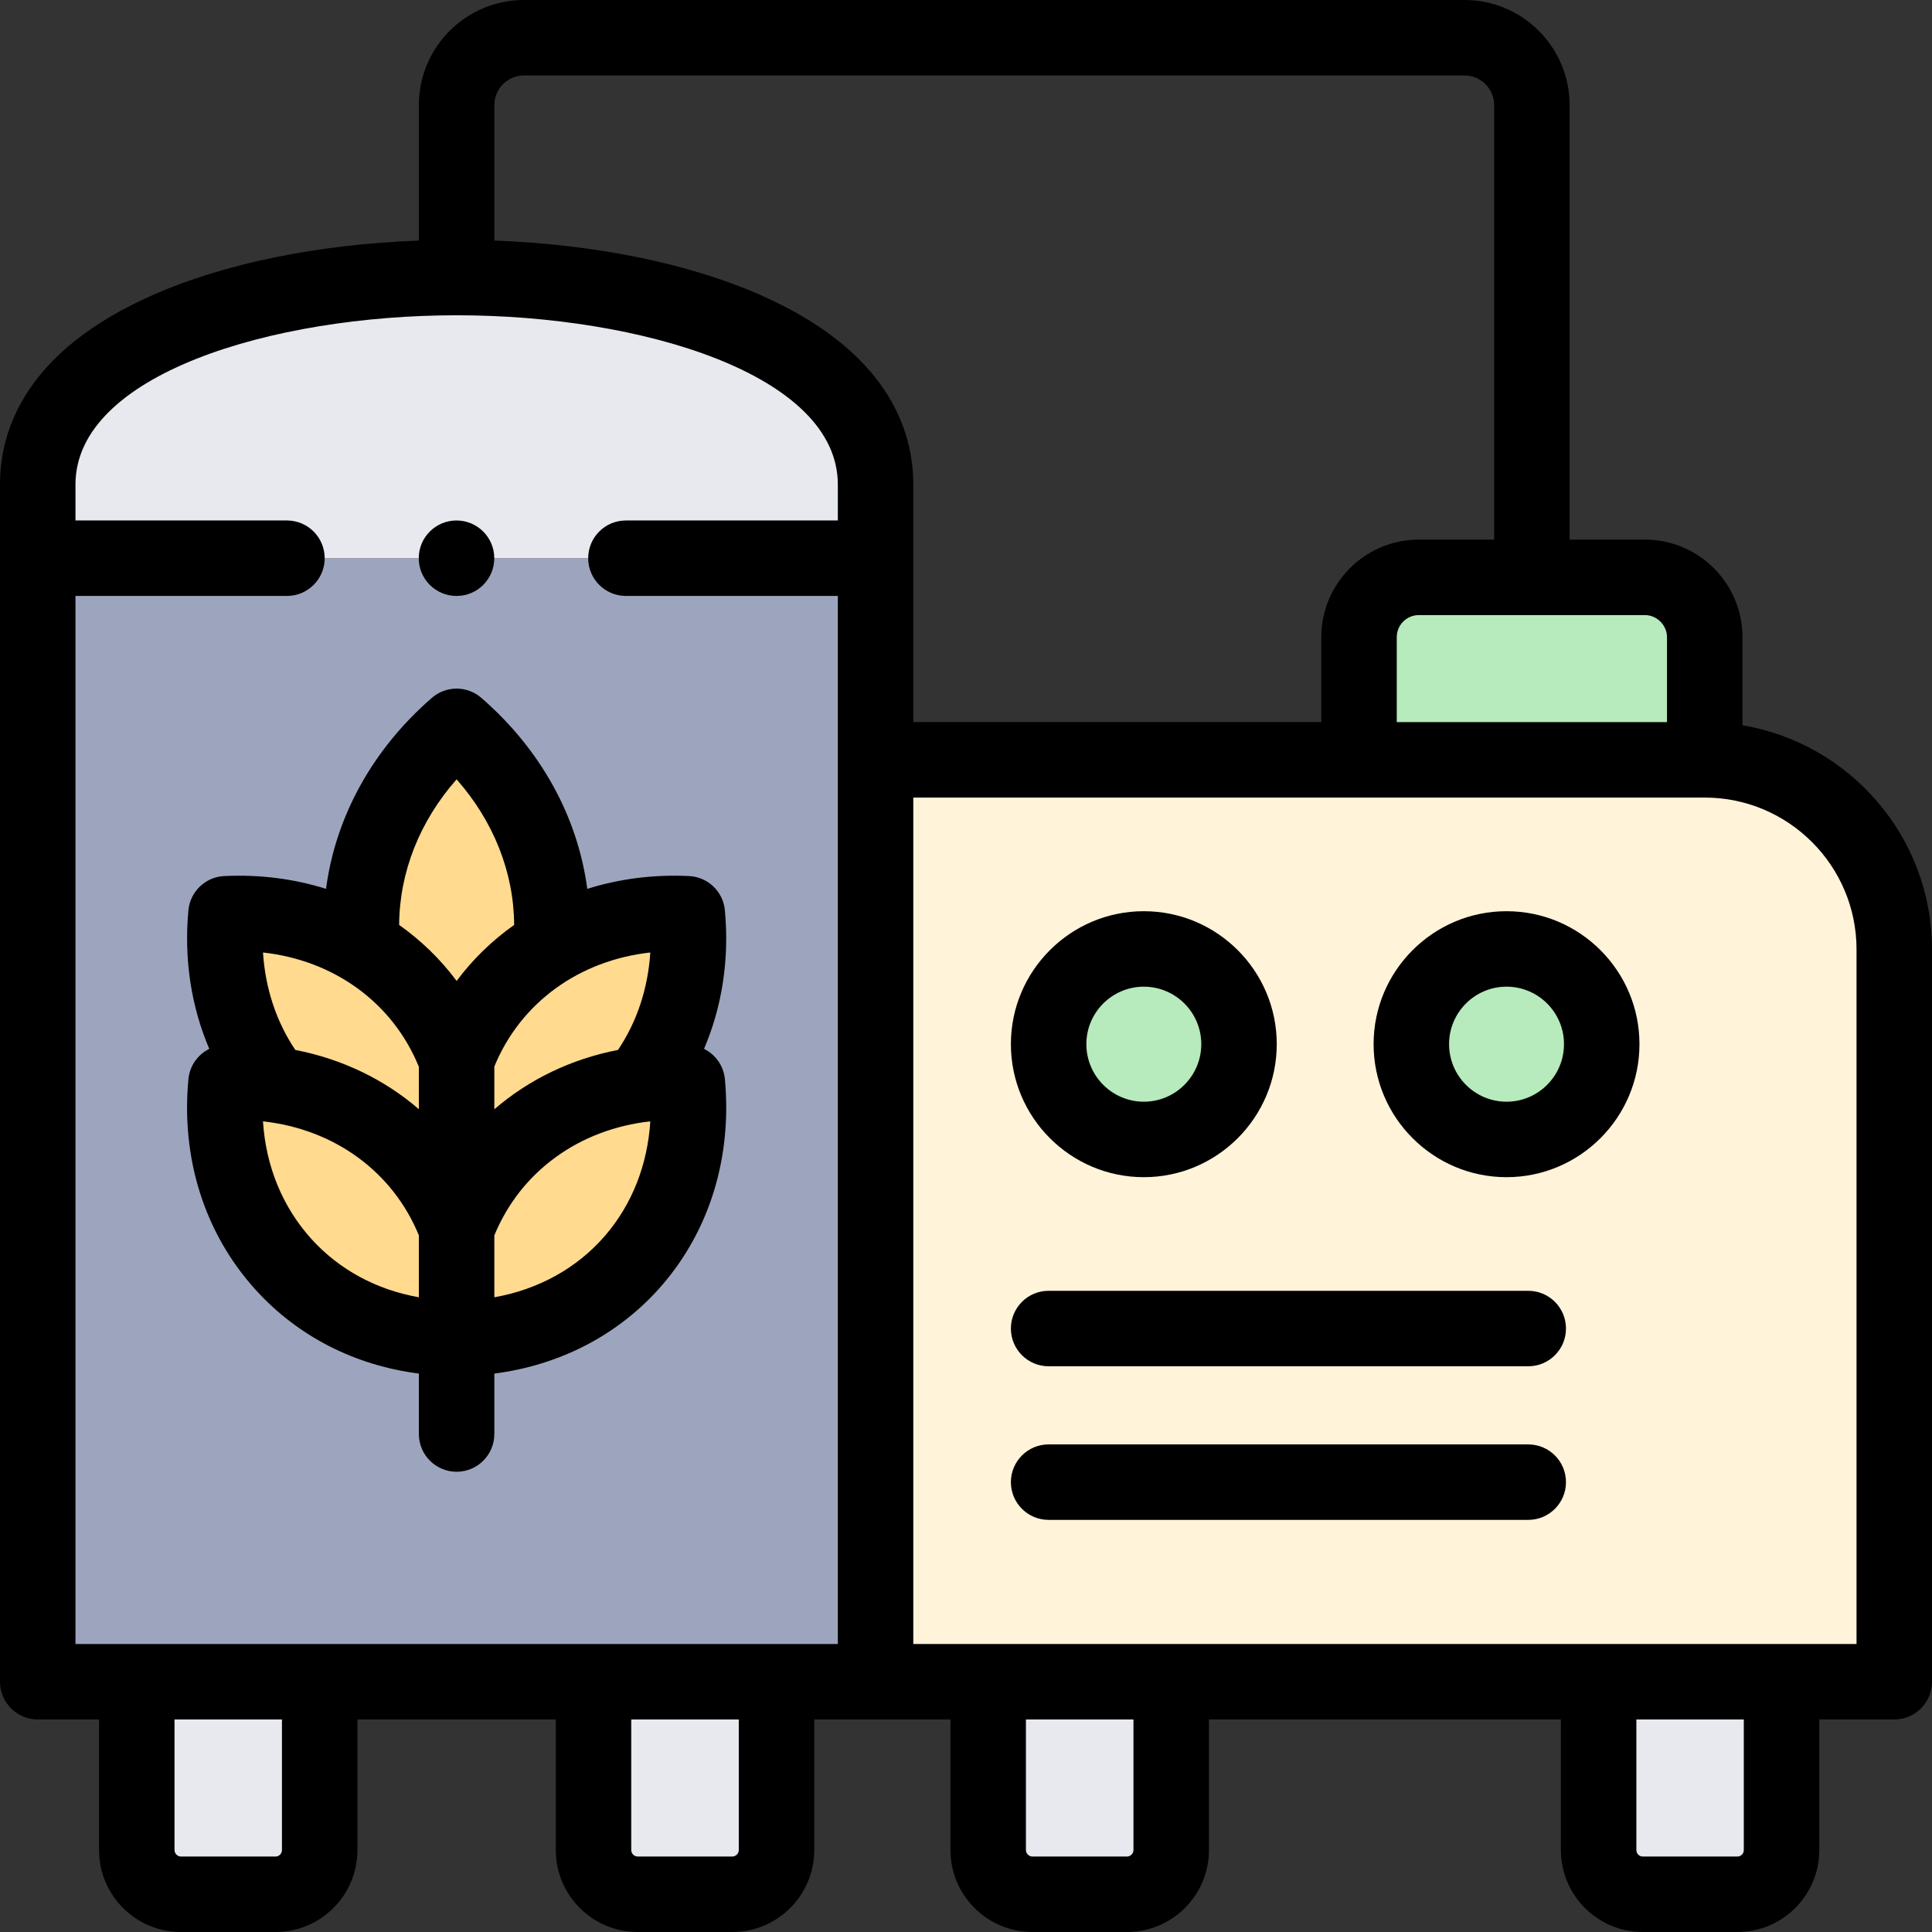 <svg id="Capa_1" enable-background="new 0 0 512 512" height="512" viewBox="0 0 512 512" width="512" xmlns="http://www.w3.org/2000/svg"><rect x="0" y="0" width="512" height="512" fill="#333333" stroke="none"/><g><g><path clip-rule="evenodd" d="m424.474 276.707c0 13.946-11.31 25.256-25.228 25.256-13.946 0-25.228-11.31-25.228-25.256 0-13.918 11.282-25.228 25.228-25.228 13.918 0 25.228 11.31 25.228 25.228zm-64.317-75.344h-128.123v244.313h29.848 48.5 113.27 48.471 29.877v-194.084c0-27.637-22.62-50.229-50.229-50.229zm-57.032 50.116c13.918 0 25.228 11.31 25.228 25.228 0 13.946-11.31 25.256-25.228 25.256-13.946 0-25.228-11.31-25.228-25.256 0-13.918 11.282-25.228 25.228-25.228z" fill="#fff3da" fill-rule="evenodd"/></g><g><path clip-rule="evenodd" d="m232.034 147.931h-222.034v297.745h26.248 48.472 72.566 48.5 26.248v-244.313zm-85.974 102.754c10.176-6.038 22.507-9.184 36.084-8.532 1.644 17.603-3.26 33.363-12.699 45.268 4.082-.539 8.334-.737 12.699-.51 3.43 36.85-21.855 65.791-57.514 67.662-1.077.057-2.154.085-3.203.085h-.425-.397c-37.558-.17-64.232-30.33-60.717-67.747 4.365-.227 8.617-.028 12.699.51-9.439-11.905-14.343-27.666-12.699-45.268 13.549-.652 25.88 2.494 36.084 8.532-1.701-20.863 6.633-42.235 25.029-58.194 18.398 15.959 26.76 37.332 25.059 58.194z" fill="#9da5be" fill-rule="evenodd"/></g><g><path clip-rule="evenodd" d="m399.246 251.479c-13.946 0-25.228 11.31-25.228 25.228 0 13.946 11.282 25.256 25.228 25.256 13.918 0 25.228-11.31 25.228-25.256 0-13.918-11.31-25.228-25.228-25.228z" fill="#b7eabc" fill-rule="evenodd"/></g><g><path clip-rule="evenodd" d="m303.125 251.479c-13.946 0-25.228 11.31-25.228 25.228 0 13.946 11.282 25.256 25.228 25.256 13.918 0 25.228-11.31 25.228-25.256 0-13.918-11.31-25.228-25.228-25.228z" fill="#b7eabc" fill-rule="evenodd"/></g><g><path clip-rule="evenodd" d="m376.002 153.005c-8.731 0-15.845 7.115-15.845 15.845v32.513h91.614v-32.513c0-8.731-7.143-15.845-15.845-15.845h-29.962z" fill="#b7eabc" fill-rule="evenodd"/></g><g><path clip-rule="evenodd" d="m232.034 128.401c0-36.566-55.501-54.849-111.031-54.849-55.417 0-110.861 18.254-111.003 54.707v.142 19.53h222.034z" fill="#e7e9ef" fill-rule="evenodd"/></g><g><path clip-rule="evenodd" d="m121.003 192.491c-18.396 15.959-26.73 37.332-25.029 58.194 11.508 6.803 20.296 17.291 25.029 30.075 4.734-12.784 13.521-23.272 25.058-30.075 1.7-20.862-6.662-42.235-25.058-58.194z" fill="#ffda8f" fill-rule="evenodd"/></g><g><path clip-rule="evenodd" d="m95.973 250.685c-10.205-6.038-22.535-9.184-36.084-8.532-1.644 17.603 3.26 33.363 12.699 45.268 22.932 3.09 40.846 17.631 48.415 38.097v-44.758c-4.734-12.784-13.521-23.272-25.03-30.075z" fill="#ffda8f" fill-rule="evenodd"/></g><g><path clip-rule="evenodd" d="m146.06 250.685c-11.537 6.803-20.324 17.291-25.058 30.075v44.758c7.568-20.466 25.511-35.007 48.443-38.097 9.439-11.905 14.343-27.666 12.699-45.268-13.577-.652-25.907 2.494-36.084 8.532z" fill="#ffda8f" fill-rule="evenodd"/></g><g><path clip-rule="evenodd" d="m169.446 287.421c-22.932 3.09-40.875 17.631-48.443 38.097v29.14h.425c1.049 0 2.126-.028 3.203-.085 35.659-1.871 60.944-30.812 57.514-67.662-4.366-.227-8.617-.028-12.699.51z" fill="#ffda8f" fill-rule="evenodd"/></g><g><path clip-rule="evenodd" d="m121.003 325.518c-7.568-20.466-25.483-35.007-48.415-38.097-4.082-.539-8.334-.737-12.699-.51-3.515 37.417 23.159 67.577 60.717 67.747h.397z" fill="#ffda8f" fill-rule="evenodd"/></g><g><path clip-rule="evenodd" d="m84.72 445.677h-48.472v44.616c0 6.435 5.272 11.707 11.679 11.707h25.114c6.435 0 11.679-5.272 11.679-11.707z" fill="#e7e9ef" fill-rule="evenodd"/></g><g><path clip-rule="evenodd" d="m205.785 445.677h-48.5v44.616c0 6.435 5.272 11.707 11.707 11.707h25.086c6.435 0 11.707-5.272 11.707-11.707z" fill="#e7e9ef" fill-rule="evenodd"/></g><g><path clip-rule="evenodd" d="m310.382 445.677h-48.5v44.616c0 6.435 5.272 11.707 11.707 11.707h25.086c6.435 0 11.707-5.272 11.707-11.707z" fill="#e7e9ef" fill-rule="evenodd"/></g><g><path clip-rule="evenodd" d="m423.652 445.677v44.616c0 6.435 5.244 11.707 11.678 11.707h25.115c6.435 0 11.678-5.272 11.678-11.707v-44.616z" fill="#e7e9ef" fill-rule="evenodd"/></g><g><path d="m303.125 311.963c19.425 0 35.228-15.815 35.228-35.256 0-19.425-15.803-35.229-35.228-35.229-19.424 0-35.228 15.804-35.228 35.229 0 19.44 15.804 35.256 35.228 35.256zm0-50.484c8.397 0 15.228 6.831 15.228 15.229 0 8.412-6.831 15.256-15.228 15.256-8.396 0-15.228-6.844-15.228-15.256 0-8.398 6.832-15.229 15.228-15.229z"/><path d="m399.246 241.479c-19.425 0-35.228 15.804-35.228 35.229 0 19.44 15.803 35.256 35.228 35.256s35.228-15.815 35.228-35.256c0-19.426-15.803-35.229-35.228-35.229zm0 50.484c-8.397 0-15.228-6.844-15.228-15.256 0-8.397 6.831-15.229 15.228-15.229s15.228 6.831 15.228 15.229c0 8.412-6.831 15.256-15.228 15.256z"/><path d="m405 342.078h-127.103c-5.523 0-10 4.478-10 10s4.477 10 10 10h127.103c5.523 0 10-4.478 10-10s-4.477-10-10-10z"/><path d="m405 382.783h-127.103c-5.523 0-10 4.478-10 10s4.477 10 10 10h127.103c5.523 0 10-4.478 10-10s-4.477-10-10-10z"/><path d="m127.555 184.938c-3.76-3.262-9.346-3.262-13.105 0-15.767 13.678-25.542 31.552-28.049 50.62-8.398-2.65-17.502-3.848-26.992-3.392-4.974.239-9.014 4.101-9.477 9.059-1.21 12.958.738 25.534 5.524 36.733-3.024 1.499-5.19 4.474-5.523 8.019-1.986 21.143 4.335 40.967 17.799 55.821 11.206 12.364 26.327 20.054 43.271 22.215v16.016c0 5.522 4.477 10 10 10s10-4.478 10-10v-16.016c17.599-2.26 33.223-10.439 44.452-23.429 12.65-14.636 18.562-34.025 16.647-54.598-.33-3.548-2.498-6.527-5.524-8.028 4.786-11.199 6.734-23.776 5.523-36.733-.463-4.958-4.503-8.819-9.477-9.059-9.492-.456-18.596.743-26.995 3.394-2.511-19.06-12.295-36.935-28.074-50.622zm-16.553 158.851c-11.175-1.967-21.059-7.267-28.452-15.423-7.678-8.472-12.104-19.316-12.857-31.195 18.812 2.061 34.373 13.259 41.31 30.223v16.395zm0-49.838c-9.118-7.876-20.329-13.296-32.744-15.707-5.026-7.456-7.956-16.331-8.56-25.823 18.841 2.08 34.388 13.314 41.304 30.293zm10.009-33.993c-4.285-5.755-9.425-10.739-15.234-14.838.074-13.934 5.431-27.474 15.226-38.585 9.809 11.118 15.176 24.66 15.253 38.586-5.811 4.098-10.954 9.082-15.245 14.837zm39.312 67.545c-7.429 8.596-17.671 14.234-29.32 16.287v-16.39c6.959-16.967 22.527-28.166 41.336-30.229-.724 11.512-4.857 22.049-12.016 30.332zm3.454-49.26c-12.424 2.413-23.646 7.844-32.774 15.732v-11.334c6.951-16.946 22.518-28.141 41.333-30.219-.605 9.491-3.534 18.365-8.559 25.821z"/><path d="m461.771 192.209v-23.358c0-14.251-11.594-25.846-25.845-25.846h-19.962v-115.147c0-15.361-12.497-27.858-27.858-27.858h-249.246c-15.361 0-27.858 12.497-27.858 27.858v35.892c-26.64 1.006-51.32 6.008-70.331 14.357-33.615 14.763-40.671 35.498-40.671 50.293v317.276c0 5.522 4.477 10 10 10h16.249v34.616c0 11.97 9.725 21.707 21.678 21.707h25.115c11.954 0 21.678-9.737 21.678-21.707v-34.616h52.565v34.616c0 11.97 9.738 21.707 21.707 21.707h25.086c11.969 0 21.707-9.737 21.707-21.707v-34.616h16.249 19.848v34.616c0 11.97 9.738 21.707 21.707 21.707h25.086c11.969 0 21.707-9.737 21.707-21.707v-34.616h93.27v34.616c0 11.97 9.725 21.707 21.679 21.707h25.114c11.954 0 21.679-9.737 21.679-21.707v-34.616h19.876c5.523 0 10-4.478 10-10v-194.084c0-29.802-21.763-54.604-50.229-59.383zm-25.845-29.204c3.168 0 5.845 2.677 5.845 5.846v22.513h-71.614v-22.513c0-3.224 2.622-5.846 5.845-5.846zm-361.206 327.288c0 .926-.769 1.707-1.678 1.707h-25.115c-.894 0-1.678-.798-1.678-1.707v-34.616h28.471zm121.065 0c0 .909-.798 1.707-1.707 1.707h-25.086c-.909 0-1.707-.798-1.707-1.707v-34.616h28.5zm26.249-352.361h-56.16c-5.523 0-10 4.478-10 10s4.477 10 10 10h56.16v43.432 234.313h-202.034v-277.745h56.046c5.523 0 10-4.478 10-10s-4.477-10-10-10h-56.046v-9.532c0-29.131 52.046-44.849 101.017-44.849s101.017 15.718 101.017 44.849zm-20.672-59.825c-19.017-8.352-43.708-13.354-70.359-14.358v-35.891c0-4.333 3.525-7.858 7.858-7.858h249.246c4.333 0 7.858 3.525 7.858 7.858v115.146h-19.961c-14.251 0-25.845 11.595-25.845 25.846v22.513h-108.125v-62.963c0-14.795-7.056-35.53-40.672-50.293zm99.02 412.186c0 .909-.798 1.707-1.707 1.707h-25.086c-.909 0-1.707-.798-1.707-1.707v-34.616h28.5zm161.742 0c0 .926-.769 1.707-1.679 1.707h-25.114c-.91 0-1.679-.781-1.679-1.707v-34.616h28.472zm29.876-54.616h-249.966v-224.314h209.737c22.182 0 40.229 18.047 40.229 40.229z"/><path d="m120.974 157.932h.028c5.523 0 9.986-4.478 9.986-10s-4.491-10-10.014-10-10 4.478-10 10 4.477 10 10 10z"/></g></g></svg>